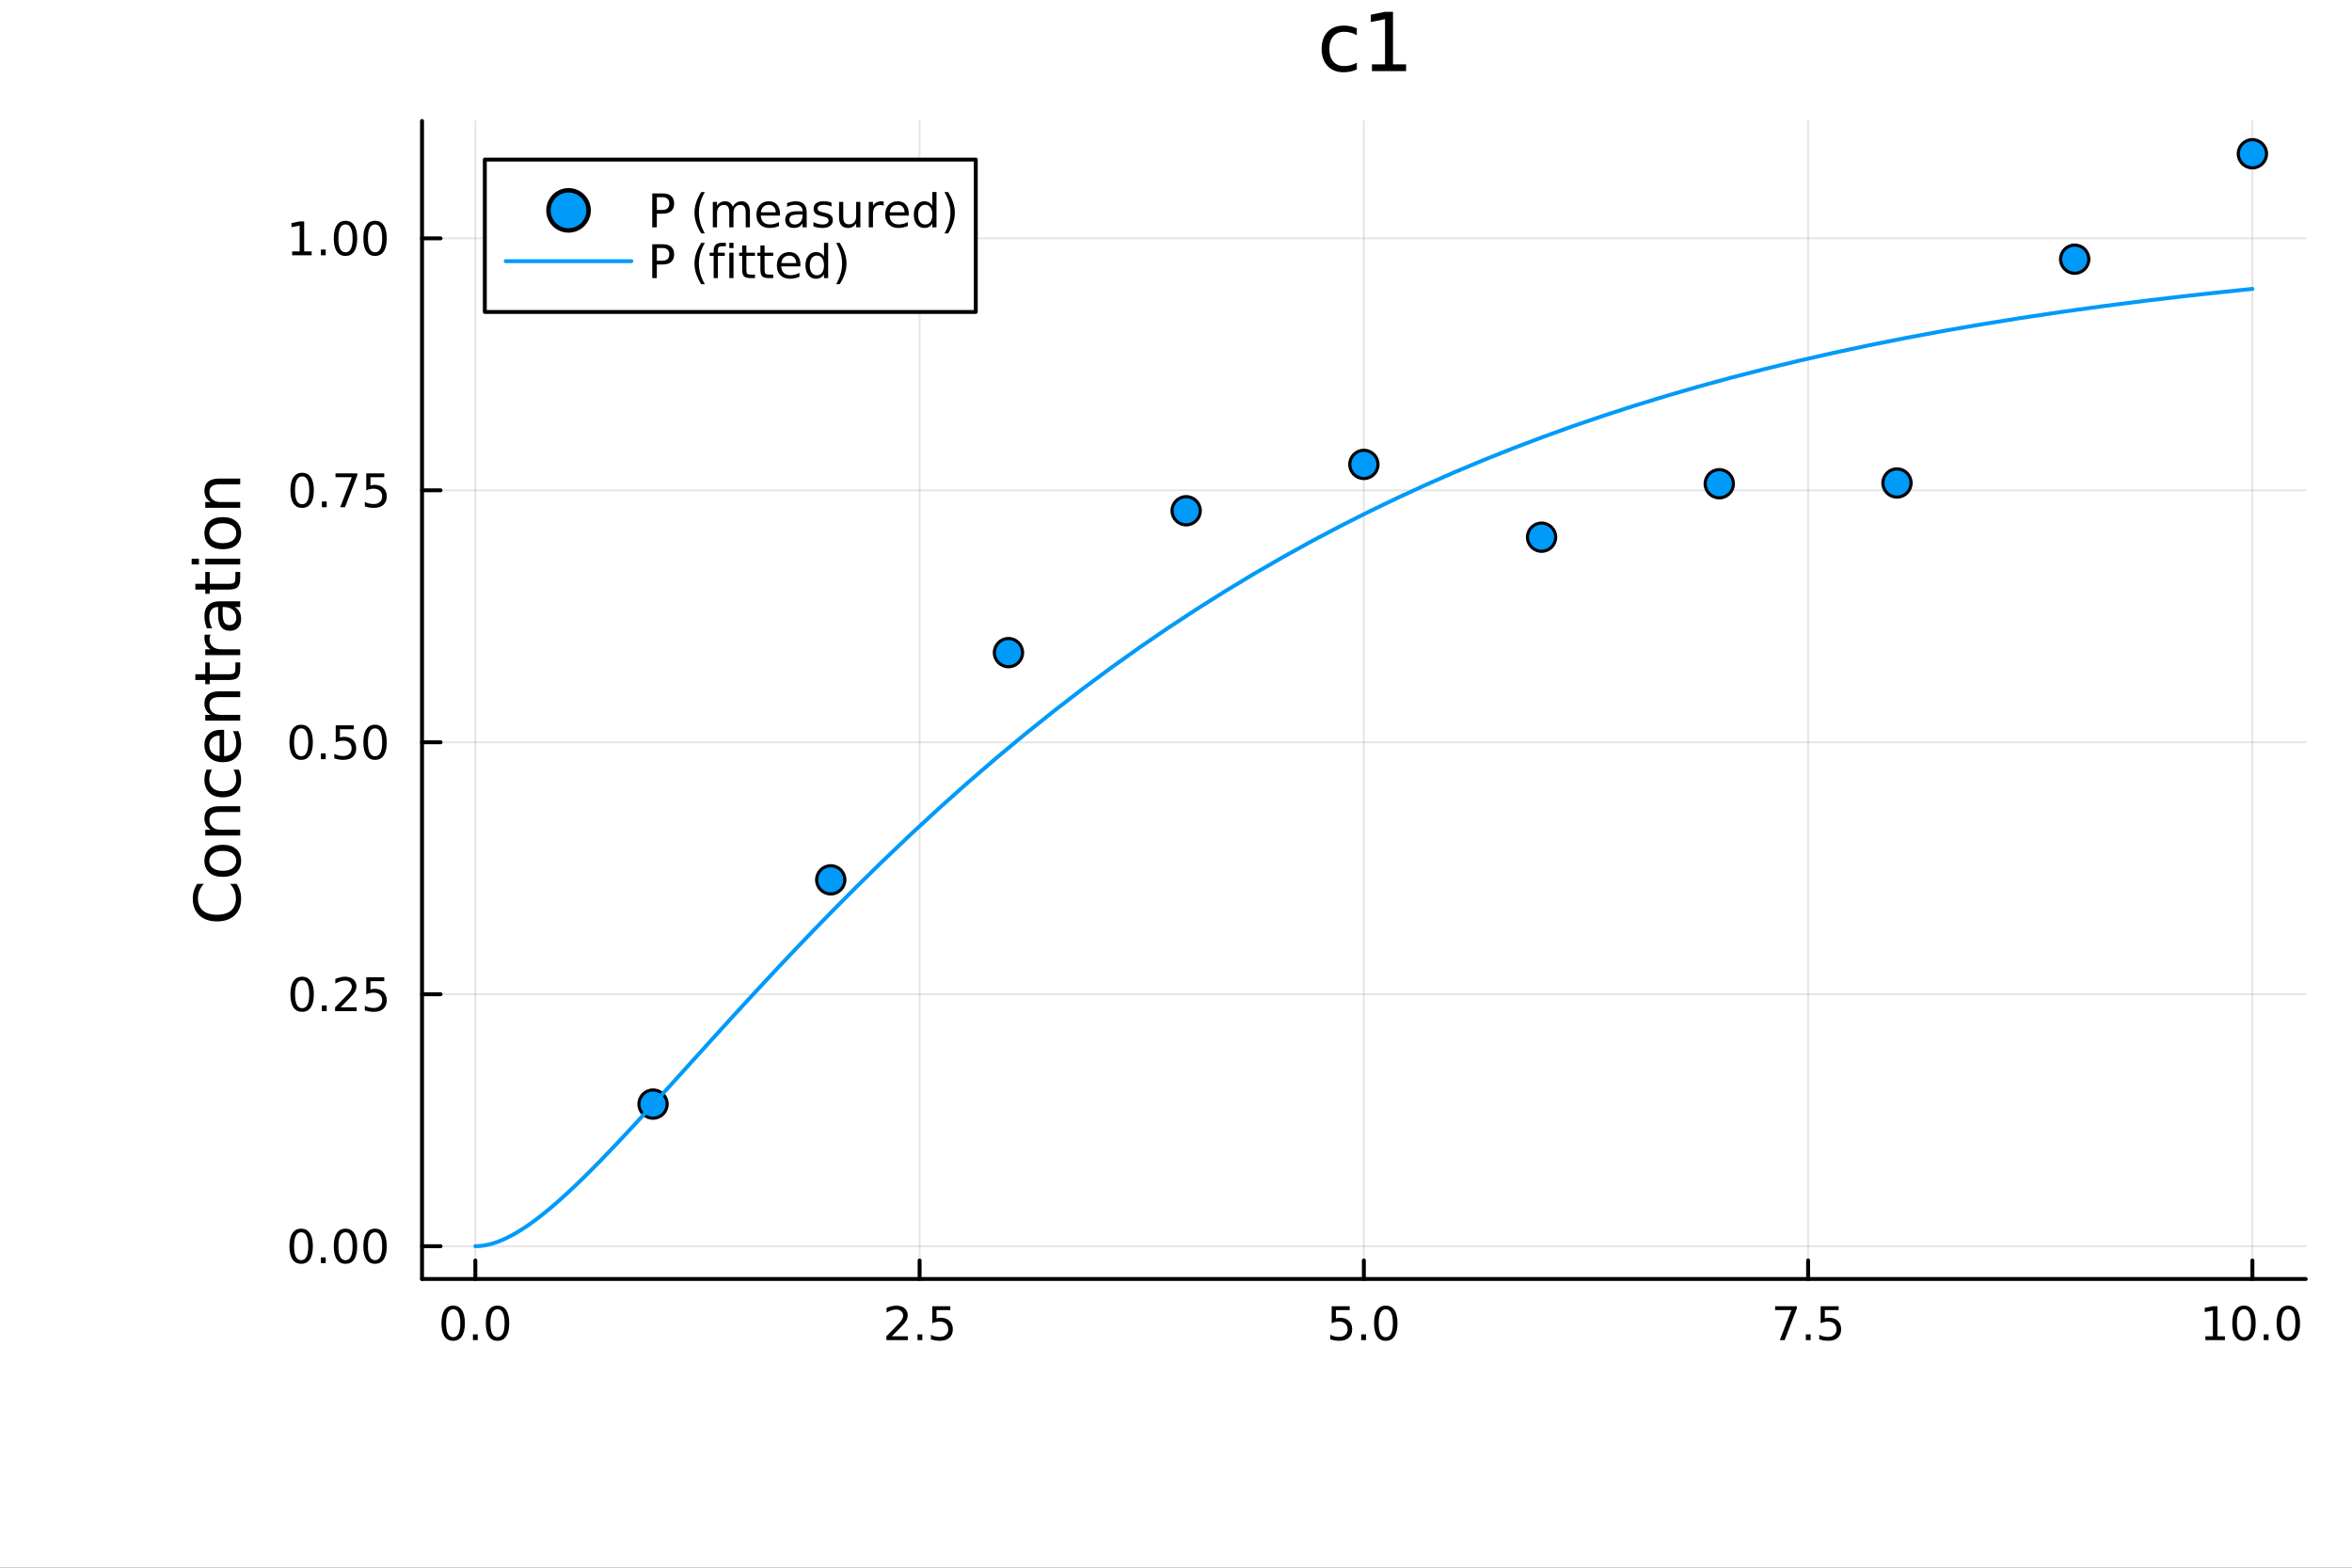 <?xml version="1.0" encoding="utf-8"?>
<svg xmlns="http://www.w3.org/2000/svg" xmlns:xlink="http://www.w3.org/1999/xlink" width="600" height="400" viewBox="0 0 2400 1600">
<rect x="0" y="0" width="2400" height="1600" fill="#333333" stroke="none"/>
<defs>
  <clipPath id="clip150">
    <rect x="0" y="0" width="2400" height="1600"/>
  </clipPath>
</defs>
<path clip-path="url(#clip150)" d="M0 1600 L2400 1600 L2400 0 L0 0  Z" fill="#ffffff" fill-rule="evenodd" fill-opacity="1"/>
<defs>
  <clipPath id="clip151">
    <rect x="480" y="0" width="1681" height="1600"/>
  </clipPath>
</defs>
<path clip-path="url(#clip150)" d="M430.644 1305.35 L2352.76 1305.35 L2352.76 123.472 L430.644 123.472  Z" fill="#ffffff" fill-rule="evenodd" fill-opacity="1"/>
<defs>
  <clipPath id="clip152">
    <rect x="430" y="123" width="1923" height="1183"/>
  </clipPath>
</defs>
<polyline clip-path="url(#clip152)" style="stroke:#000000; stroke-linecap:round; stroke-linejoin:round; stroke-width:2; stroke-opacity:0.1; fill:none" points="485.044,1305.35 485.044,123.472 "/>
<polyline clip-path="url(#clip152)" style="stroke:#000000; stroke-linecap:round; stroke-linejoin:round; stroke-width:2; stroke-opacity:0.1; fill:none" points="938.372,1305.35 938.372,123.472 "/>
<polyline clip-path="url(#clip152)" style="stroke:#000000; stroke-linecap:round; stroke-linejoin:round; stroke-width:2; stroke-opacity:0.1; fill:none" points="1391.7,1305.35 1391.7,123.472 "/>
<polyline clip-path="url(#clip152)" style="stroke:#000000; stroke-linecap:round; stroke-linejoin:round; stroke-width:2; stroke-opacity:0.1; fill:none" points="1845.03,1305.35 1845.03,123.472 "/>
<polyline clip-path="url(#clip152)" style="stroke:#000000; stroke-linecap:round; stroke-linejoin:round; stroke-width:2; stroke-opacity:0.1; fill:none" points="2298.36,1305.35 2298.36,123.472 "/>
<polyline clip-path="url(#clip150)" style="stroke:#000000; stroke-linecap:round; stroke-linejoin:round; stroke-width:4; stroke-opacity:1; fill:none" points="430.644,1305.35 2352.76,1305.35 "/>
<polyline clip-path="url(#clip150)" style="stroke:#000000; stroke-linecap:round; stroke-linejoin:round; stroke-width:4; stroke-opacity:1; fill:none" points="485.044,1305.35 485.044,1286.45 "/>
<polyline clip-path="url(#clip150)" style="stroke:#000000; stroke-linecap:round; stroke-linejoin:round; stroke-width:4; stroke-opacity:1; fill:none" points="938.372,1305.35 938.372,1286.45 "/>
<polyline clip-path="url(#clip150)" style="stroke:#000000; stroke-linecap:round; stroke-linejoin:round; stroke-width:4; stroke-opacity:1; fill:none" points="1391.7,1305.35 1391.7,1286.45 "/>
<polyline clip-path="url(#clip150)" style="stroke:#000000; stroke-linecap:round; stroke-linejoin:round; stroke-width:4; stroke-opacity:1; fill:none" points="1845.03,1305.35 1845.03,1286.45 "/>
<polyline clip-path="url(#clip150)" style="stroke:#000000; stroke-linecap:round; stroke-linejoin:round; stroke-width:4; stroke-opacity:1; fill:none" points="2298.36,1305.35 2298.36,1286.45 "/>
<path clip-path="url(#clip150)" d="M462.428 1336.26 Q458.817 1336.26 456.988 1339.83 Q455.183 1343.37 455.183 1350.5 Q455.183 1357.61 456.988 1361.17 Q458.817 1364.71 462.428 1364.71 Q466.062 1364.71 467.868 1361.17 Q469.697 1357.61 469.697 1350.5 Q469.697 1343.37 467.868 1339.83 Q466.062 1336.26 462.428 1336.26 M462.428 1332.56 Q468.238 1332.56 471.294 1337.17 Q474.373 1341.75 474.373 1350.5 Q474.373 1359.23 471.294 1363.83 Q468.238 1368.42 462.428 1368.42 Q456.618 1368.42 453.539 1363.83 Q450.484 1359.23 450.484 1350.5 Q450.484 1341.75 453.539 1337.17 Q456.618 1332.56 462.428 1332.56 Z" fill="#000000" fill-rule="nonzero" fill-opacity="1" /><path clip-path="url(#clip150)" d="M482.59 1361.87 L487.474 1361.87 L487.474 1367.75 L482.59 1367.75 L482.59 1361.87 Z" fill="#000000" fill-rule="nonzero" fill-opacity="1" /><path clip-path="url(#clip150)" d="M507.659 1336.26 Q504.048 1336.26 502.22 1339.83 Q500.414 1343.37 500.414 1350.5 Q500.414 1357.61 502.22 1361.17 Q504.048 1364.71 507.659 1364.71 Q511.294 1364.71 513.099 1361.17 Q514.928 1357.61 514.928 1350.5 Q514.928 1343.37 513.099 1339.83 Q511.294 1336.26 507.659 1336.26 M507.659 1332.56 Q513.47 1332.56 516.525 1337.17 Q519.604 1341.75 519.604 1350.5 Q519.604 1359.23 516.525 1363.83 Q513.47 1368.42 507.659 1368.42 Q501.849 1368.42 498.771 1363.83 Q495.715 1359.23 495.715 1350.5 Q495.715 1341.75 498.771 1337.17 Q501.849 1332.56 507.659 1332.56 Z" fill="#000000" fill-rule="nonzero" fill-opacity="1" /><path clip-path="url(#clip150)" d="M910.108 1363.81 L926.428 1363.81 L926.428 1367.75 L904.483 1367.75 L904.483 1363.81 Q907.145 1361.06 911.729 1356.43 Q916.335 1351.77 917.516 1350.43 Q919.761 1347.91 920.641 1346.17 Q921.543 1344.41 921.543 1342.72 Q921.543 1339.97 919.599 1338.23 Q917.678 1336.5 914.576 1336.5 Q912.377 1336.5 909.923 1337.26 Q907.492 1338.02 904.715 1339.57 L904.715 1334.85 Q907.539 1333.72 909.992 1333.14 Q912.446 1332.56 914.483 1332.56 Q919.854 1332.56 923.048 1335.25 Q926.242 1337.93 926.242 1342.42 Q926.242 1344.55 925.432 1346.47 Q924.645 1348.37 922.539 1350.96 Q921.96 1351.63 918.858 1354.85 Q915.756 1358.05 910.108 1363.81 Z" fill="#000000" fill-rule="nonzero" fill-opacity="1" /><path clip-path="url(#clip150)" d="M936.242 1361.87 L941.127 1361.87 L941.127 1367.75 L936.242 1367.75 L936.242 1361.87 Z" fill="#000000" fill-rule="nonzero" fill-opacity="1" /><path clip-path="url(#clip150)" d="M951.358 1333.19 L969.714 1333.19 L969.714 1337.12 L955.64 1337.12 L955.64 1345.59 Q956.659 1345.25 957.677 1345.08 Q958.696 1344.9 959.714 1344.9 Q965.501 1344.9 968.881 1348.07 Q972.261 1351.24 972.261 1356.66 Q972.261 1362.24 968.788 1365.34 Q965.316 1368.42 958.997 1368.42 Q956.821 1368.42 954.552 1368.05 Q952.307 1367.68 949.9 1366.94 L949.9 1362.24 Q951.983 1363.37 954.205 1363.93 Q956.427 1364.48 958.904 1364.48 Q962.909 1364.48 965.247 1362.38 Q967.585 1360.27 967.585 1356.66 Q967.585 1353.05 965.247 1350.94 Q962.909 1348.83 958.904 1348.83 Q957.029 1348.83 955.154 1349.25 Q953.302 1349.67 951.358 1350.55 L951.358 1333.19 Z" fill="#000000" fill-rule="nonzero" fill-opacity="1" /><path clip-path="url(#clip150)" d="M1358.86 1333.19 L1377.22 1333.19 L1377.22 1337.12 L1363.15 1337.12 L1363.15 1345.59 Q1364.17 1345.25 1365.18 1345.08 Q1366.2 1344.9 1367.22 1344.9 Q1373.01 1344.9 1376.39 1348.07 Q1379.77 1351.24 1379.77 1356.66 Q1379.77 1362.24 1376.3 1365.34 Q1372.82 1368.42 1366.5 1368.42 Q1364.33 1368.42 1362.06 1368.05 Q1359.81 1367.68 1357.41 1366.94 L1357.41 1362.24 Q1359.49 1363.37 1361.71 1363.93 Q1363.93 1364.48 1366.41 1364.48 Q1370.42 1364.48 1372.75 1362.38 Q1375.09 1360.27 1375.09 1356.66 Q1375.09 1353.05 1372.75 1350.94 Q1370.42 1348.83 1366.41 1348.83 Q1364.54 1348.83 1362.66 1349.25 Q1360.81 1349.67 1358.86 1350.55 L1358.86 1333.19 Z" fill="#000000" fill-rule="nonzero" fill-opacity="1" /><path clip-path="url(#clip150)" d="M1388.98 1361.87 L1393.86 1361.87 L1393.86 1367.75 L1388.98 1367.75 L1388.98 1361.87 Z" fill="#000000" fill-rule="nonzero" fill-opacity="1" /><path clip-path="url(#clip150)" d="M1414.05 1336.26 Q1410.44 1336.26 1408.61 1339.83 Q1406.8 1343.37 1406.8 1350.5 Q1406.8 1357.61 1408.61 1361.17 Q1410.44 1364.71 1414.05 1364.71 Q1417.68 1364.71 1419.49 1361.17 Q1421.32 1357.61 1421.32 1350.5 Q1421.32 1343.37 1419.49 1339.83 Q1417.68 1336.26 1414.05 1336.26 M1414.05 1332.56 Q1419.86 1332.56 1422.92 1337.17 Q1425.99 1341.75 1425.99 1350.5 Q1425.99 1359.23 1422.92 1363.83 Q1419.86 1368.42 1414.05 1368.42 Q1408.24 1368.42 1405.16 1363.83 Q1402.11 1359.23 1402.11 1350.5 Q1402.11 1341.75 1405.16 1337.17 Q1408.24 1332.56 1414.05 1332.56 Z" fill="#000000" fill-rule="nonzero" fill-opacity="1" /><path clip-path="url(#clip150)" d="M1811.35 1333.19 L1833.57 1333.19 L1833.57 1335.18 L1821.02 1367.75 L1816.14 1367.75 L1827.95 1337.12 L1811.35 1337.12 L1811.35 1333.19 Z" fill="#000000" fill-rule="nonzero" fill-opacity="1" /><path clip-path="url(#clip150)" d="M1842.69 1361.87 L1847.57 1361.87 L1847.57 1367.75 L1842.69 1367.75 L1842.69 1361.87 Z" fill="#000000" fill-rule="nonzero" fill-opacity="1" /><path clip-path="url(#clip150)" d="M1857.81 1333.19 L1876.16 1333.19 L1876.16 1337.12 L1862.09 1337.12 L1862.09 1345.59 Q1863.11 1345.25 1864.13 1345.08 Q1865.14 1344.9 1866.16 1344.9 Q1871.95 1344.9 1875.33 1348.07 Q1878.71 1351.24 1878.71 1356.66 Q1878.71 1362.24 1875.24 1365.34 Q1871.76 1368.42 1865.44 1368.42 Q1863.27 1368.42 1861 1368.05 Q1858.76 1367.68 1856.35 1366.94 L1856.35 1362.24 Q1858.43 1363.37 1860.65 1363.93 Q1862.88 1364.48 1865.35 1364.48 Q1869.36 1364.48 1871.69 1362.38 Q1874.03 1360.27 1874.03 1356.66 Q1874.03 1353.05 1871.69 1350.94 Q1869.36 1348.83 1865.35 1348.83 Q1863.48 1348.83 1861.6 1349.25 Q1859.75 1349.67 1857.81 1350.55 L1857.81 1333.19 Z" fill="#000000" fill-rule="nonzero" fill-opacity="1" /><path clip-path="url(#clip150)" d="M2250.43 1363.81 L2258.07 1363.81 L2258.07 1337.44 L2249.76 1339.11 L2249.76 1334.85 L2258.02 1333.19 L2262.7 1333.19 L2262.7 1363.81 L2270.34 1363.81 L2270.34 1367.75 L2250.43 1367.75 L2250.43 1363.81 Z" fill="#000000" fill-rule="nonzero" fill-opacity="1" /><path clip-path="url(#clip150)" d="M2289.78 1336.26 Q2286.17 1336.26 2284.34 1339.83 Q2282.53 1343.37 2282.53 1350.5 Q2282.53 1357.61 2284.34 1361.17 Q2286.17 1364.71 2289.78 1364.71 Q2293.41 1364.71 2295.22 1361.17 Q2297.05 1357.61 2297.05 1350.5 Q2297.05 1343.37 2295.22 1339.83 Q2293.41 1336.26 2289.78 1336.26 M2289.78 1332.56 Q2295.59 1332.56 2298.65 1337.17 Q2301.72 1341.75 2301.72 1350.5 Q2301.72 1359.23 2298.65 1363.83 Q2295.59 1368.42 2289.78 1368.42 Q2283.97 1368.42 2280.89 1363.83 Q2277.84 1359.23 2277.84 1350.5 Q2277.84 1341.75 2280.89 1337.17 Q2283.97 1332.56 2289.78 1332.56 Z" fill="#000000" fill-rule="nonzero" fill-opacity="1" /><path clip-path="url(#clip150)" d="M2309.94 1361.87 L2314.83 1361.87 L2314.83 1367.75 L2309.94 1367.75 L2309.94 1361.87 Z" fill="#000000" fill-rule="nonzero" fill-opacity="1" /><path clip-path="url(#clip150)" d="M2335.01 1336.26 Q2331.4 1336.26 2329.57 1339.83 Q2327.77 1343.37 2327.77 1350.5 Q2327.77 1357.61 2329.57 1361.17 Q2331.4 1364.71 2335.01 1364.71 Q2338.65 1364.71 2340.45 1361.17 Q2342.28 1357.61 2342.28 1350.5 Q2342.28 1343.37 2340.45 1339.83 Q2338.65 1336.26 2335.01 1336.26 M2335.01 1332.56 Q2340.82 1332.56 2343.88 1337.17 Q2346.96 1341.75 2346.96 1350.5 Q2346.96 1359.23 2343.88 1363.83 Q2340.82 1368.42 2335.01 1368.42 Q2329.2 1368.42 2326.12 1363.83 Q2323.07 1359.23 2323.07 1350.5 Q2323.07 1341.75 2326.12 1337.17 Q2329.2 1332.56 2335.01 1332.56 Z" fill="#000000" fill-rule="nonzero" fill-opacity="1" /><polyline clip-path="url(#clip152)" style="stroke:#000000; stroke-linecap:round; stroke-linejoin:round; stroke-width:2; stroke-opacity:0.1; fill:none" points="430.644,1271.9 2352.76,1271.9 "/>
<polyline clip-path="url(#clip152)" style="stroke:#000000; stroke-linecap:round; stroke-linejoin:round; stroke-width:2; stroke-opacity:0.1; fill:none" points="430.644,1014.74 2352.76,1014.74 "/>
<polyline clip-path="url(#clip152)" style="stroke:#000000; stroke-linecap:round; stroke-linejoin:round; stroke-width:2; stroke-opacity:0.1; fill:none" points="430.644,757.575 2352.76,757.575 "/>
<polyline clip-path="url(#clip152)" style="stroke:#000000; stroke-linecap:round; stroke-linejoin:round; stroke-width:2; stroke-opacity:0.1; fill:none" points="430.644,500.414 2352.76,500.414 "/>
<polyline clip-path="url(#clip152)" style="stroke:#000000; stroke-linecap:round; stroke-linejoin:round; stroke-width:2; stroke-opacity:0.1; fill:none" points="430.644,243.254 2352.76,243.254 "/>
<polyline clip-path="url(#clip150)" style="stroke:#000000; stroke-linecap:round; stroke-linejoin:round; stroke-width:4; stroke-opacity:1; fill:none" points="430.644,1305.35 430.644,123.472 "/>
<polyline clip-path="url(#clip150)" style="stroke:#000000; stroke-linecap:round; stroke-linejoin:round; stroke-width:4; stroke-opacity:1; fill:none" points="430.644,1271.9 449.542,1271.9 "/>
<polyline clip-path="url(#clip150)" style="stroke:#000000; stroke-linecap:round; stroke-linejoin:round; stroke-width:4; stroke-opacity:1; fill:none" points="430.644,1014.74 449.542,1014.74 "/>
<polyline clip-path="url(#clip150)" style="stroke:#000000; stroke-linecap:round; stroke-linejoin:round; stroke-width:4; stroke-opacity:1; fill:none" points="430.644,757.575 449.542,757.575 "/>
<polyline clip-path="url(#clip150)" style="stroke:#000000; stroke-linecap:round; stroke-linejoin:round; stroke-width:4; stroke-opacity:1; fill:none" points="430.644,500.414 449.542,500.414 "/>
<polyline clip-path="url(#clip150)" style="stroke:#000000; stroke-linecap:round; stroke-linejoin:round; stroke-width:4; stroke-opacity:1; fill:none" points="430.644,243.254 449.542,243.254 "/>
<path clip-path="url(#clip150)" d="M307.307 1257.69 Q303.696 1257.69 301.867 1261.26 Q300.062 1264.8 300.062 1271.93 Q300.062 1279.04 301.867 1282.6 Q303.696 1286.14 307.307 1286.14 Q310.941 1286.14 312.747 1282.6 Q314.575 1279.04 314.575 1271.93 Q314.575 1264.8 312.747 1261.26 Q310.941 1257.69 307.307 1257.69 M307.307 1253.99 Q313.117 1253.99 316.173 1258.6 Q319.251 1263.18 319.251 1271.93 Q319.251 1280.66 316.173 1285.26 Q313.117 1289.85 307.307 1289.85 Q301.497 1289.85 298.418 1285.26 Q295.363 1280.66 295.363 1271.93 Q295.363 1263.18 298.418 1258.6 Q301.497 1253.99 307.307 1253.99 Z" fill="#000000" fill-rule="nonzero" fill-opacity="1" /><path clip-path="url(#clip150)" d="M327.469 1283.3 L332.353 1283.3 L332.353 1289.18 L327.469 1289.18 L327.469 1283.3 Z" fill="#000000" fill-rule="nonzero" fill-opacity="1" /><path clip-path="url(#clip150)" d="M352.538 1257.69 Q348.927 1257.69 347.098 1261.26 Q345.293 1264.8 345.293 1271.93 Q345.293 1279.04 347.098 1282.6 Q348.927 1286.14 352.538 1286.14 Q356.172 1286.14 357.978 1282.6 Q359.807 1279.04 359.807 1271.93 Q359.807 1264.8 357.978 1261.26 Q356.172 1257.69 352.538 1257.69 M352.538 1253.99 Q358.348 1253.99 361.404 1258.6 Q364.483 1263.18 364.483 1271.93 Q364.483 1280.66 361.404 1285.26 Q358.348 1289.85 352.538 1289.85 Q346.728 1289.85 343.649 1285.26 Q340.594 1280.66 340.594 1271.93 Q340.594 1263.18 343.649 1258.6 Q346.728 1253.99 352.538 1253.99 Z" fill="#000000" fill-rule="nonzero" fill-opacity="1" /><path clip-path="url(#clip150)" d="M382.7 1257.69 Q379.089 1257.69 377.26 1261.26 Q375.455 1264.8 375.455 1271.93 Q375.455 1279.04 377.26 1282.6 Q379.089 1286.14 382.7 1286.14 Q386.334 1286.14 388.14 1282.6 Q389.968 1279.04 389.968 1271.93 Q389.968 1264.8 388.14 1261.26 Q386.334 1257.69 382.7 1257.69 M382.7 1253.99 Q388.51 1253.99 391.566 1258.6 Q394.644 1263.18 394.644 1271.93 Q394.644 1280.66 391.566 1285.26 Q388.51 1289.85 382.7 1289.85 Q376.89 1289.85 373.811 1285.26 Q370.756 1280.66 370.756 1271.93 Q370.756 1263.18 373.811 1258.6 Q376.89 1253.99 382.7 1253.99 Z" fill="#000000" fill-rule="nonzero" fill-opacity="1" /><path clip-path="url(#clip150)" d="M308.302 1000.53 Q304.691 1000.53 302.862 1004.1 Q301.057 1007.64 301.057 1014.77 Q301.057 1021.88 302.862 1025.44 Q304.691 1028.98 308.302 1028.98 Q311.937 1028.98 313.742 1025.44 Q315.571 1021.88 315.571 1014.77 Q315.571 1007.64 313.742 1004.1 Q311.937 1000.53 308.302 1000.53 M308.302 996.831 Q314.112 996.831 317.168 1001.44 Q320.247 1006.02 320.247 1014.77 Q320.247 1023.5 317.168 1028.1 Q314.112 1032.69 308.302 1032.69 Q302.492 1032.69 299.413 1028.1 Q296.358 1023.5 296.358 1014.77 Q296.358 1006.02 299.413 1001.44 Q302.492 996.831 308.302 996.831 Z" fill="#000000" fill-rule="nonzero" fill-opacity="1" /><path clip-path="url(#clip150)" d="M328.464 1026.14 L333.348 1026.14 L333.348 1032.02 L328.464 1032.02 L328.464 1026.14 Z" fill="#000000" fill-rule="nonzero" fill-opacity="1" /><path clip-path="url(#clip150)" d="M347.561 1028.08 L363.881 1028.08 L363.881 1032.02 L341.936 1032.02 L341.936 1028.08 Q344.598 1025.33 349.182 1020.7 Q353.788 1016.04 354.969 1014.7 Q357.214 1012.18 358.094 1010.44 Q358.996 1008.68 358.996 1006.99 Q358.996 1004.24 357.052 1002.5 Q355.131 1000.77 352.029 1000.77 Q349.83 1000.77 347.376 1001.53 Q344.946 1002.29 342.168 1003.84 L342.168 999.122 Q344.992 997.988 347.446 997.409 Q349.899 996.831 351.936 996.831 Q357.307 996.831 360.501 999.516 Q363.695 1002.2 363.695 1006.69 Q363.695 1008.82 362.885 1010.74 Q362.098 1012.64 359.992 1015.23 Q359.413 1015.9 356.311 1019.12 Q353.209 1022.32 347.561 1028.08 Z" fill="#000000" fill-rule="nonzero" fill-opacity="1" /><path clip-path="url(#clip150)" d="M373.742 997.456 L392.098 997.456 L392.098 1001.39 L378.024 1001.39 L378.024 1009.86 Q379.043 1009.52 380.061 1009.35 Q381.08 1009.17 382.098 1009.17 Q387.885 1009.17 391.265 1012.34 Q394.644 1015.51 394.644 1020.93 Q394.644 1026.51 391.172 1029.61 Q387.7 1032.69 381.381 1032.69 Q379.205 1032.69 376.936 1032.32 Q374.691 1031.95 372.283 1031.21 L372.283 1026.51 Q374.367 1027.64 376.589 1028.2 Q378.811 1028.75 381.288 1028.75 Q385.293 1028.75 387.631 1026.65 Q389.968 1024.54 389.968 1020.93 Q389.968 1017.32 387.631 1015.21 Q385.293 1013.1 381.288 1013.1 Q379.413 1013.1 377.538 1013.52 Q375.686 1013.94 373.742 1014.82 L373.742 997.456 Z" fill="#000000" fill-rule="nonzero" fill-opacity="1" /><path clip-path="url(#clip150)" d="M307.307 743.374 Q303.696 743.374 301.867 746.938 Q300.062 750.48 300.062 757.61 Q300.062 764.716 301.867 768.281 Q303.696 771.823 307.307 771.823 Q310.941 771.823 312.747 768.281 Q314.575 764.716 314.575 757.61 Q314.575 750.48 312.747 746.938 Q310.941 743.374 307.307 743.374 M307.307 739.67 Q313.117 739.67 316.173 744.276 Q319.251 748.86 319.251 757.61 Q319.251 766.337 316.173 770.943 Q313.117 775.526 307.307 775.526 Q301.497 775.526 298.418 770.943 Q295.363 766.337 295.363 757.61 Q295.363 748.86 298.418 744.276 Q301.497 739.67 307.307 739.67 Z" fill="#000000" fill-rule="nonzero" fill-opacity="1" /><path clip-path="url(#clip150)" d="M327.469 768.975 L332.353 768.975 L332.353 774.855 L327.469 774.855 L327.469 768.975 Z" fill="#000000" fill-rule="nonzero" fill-opacity="1" /><path clip-path="url(#clip150)" d="M342.584 740.295 L360.941 740.295 L360.941 744.23 L346.867 744.23 L346.867 752.702 Q347.885 752.355 348.904 752.193 Q349.922 752.008 350.941 752.008 Q356.728 752.008 360.108 755.179 Q363.487 758.35 363.487 763.767 Q363.487 769.346 360.015 772.448 Q356.543 775.526 350.223 775.526 Q348.047 775.526 345.779 775.156 Q343.534 774.786 341.126 774.045 L341.126 769.346 Q343.209 770.48 345.432 771.036 Q347.654 771.591 350.131 771.591 Q354.135 771.591 356.473 769.485 Q358.811 767.378 358.811 763.767 Q358.811 760.156 356.473 758.05 Q354.135 755.943 350.131 755.943 Q348.256 755.943 346.381 756.36 Q344.529 756.776 342.584 757.656 L342.584 740.295 Z" fill="#000000" fill-rule="nonzero" fill-opacity="1" /><path clip-path="url(#clip150)" d="M382.7 743.374 Q379.089 743.374 377.26 746.938 Q375.455 750.48 375.455 757.61 Q375.455 764.716 377.26 768.281 Q379.089 771.823 382.7 771.823 Q386.334 771.823 388.14 768.281 Q389.968 764.716 389.968 757.61 Q389.968 750.48 388.14 746.938 Q386.334 743.374 382.7 743.374 M382.7 739.67 Q388.51 739.67 391.566 744.276 Q394.644 748.86 394.644 757.61 Q394.644 766.337 391.566 770.943 Q388.51 775.526 382.7 775.526 Q376.89 775.526 373.811 770.943 Q370.756 766.337 370.756 757.61 Q370.756 748.86 373.811 744.276 Q376.89 739.67 382.7 739.67 Z" fill="#000000" fill-rule="nonzero" fill-opacity="1" /><path clip-path="url(#clip150)" d="M308.302 486.213 Q304.691 486.213 302.862 489.778 Q301.057 493.32 301.057 500.449 Q301.057 507.556 302.862 511.12 Q304.691 514.662 308.302 514.662 Q311.937 514.662 313.742 511.12 Q315.571 507.556 315.571 500.449 Q315.571 493.32 313.742 489.778 Q311.937 486.213 308.302 486.213 M308.302 482.509 Q314.112 482.509 317.168 487.116 Q320.247 491.699 320.247 500.449 Q320.247 509.176 317.168 513.782 Q314.112 518.366 308.302 518.366 Q302.492 518.366 299.413 513.782 Q296.358 509.176 296.358 500.449 Q296.358 491.699 299.413 487.116 Q302.492 482.509 308.302 482.509 Z" fill="#000000" fill-rule="nonzero" fill-opacity="1" /><path clip-path="url(#clip150)" d="M328.464 511.815 L333.348 511.815 L333.348 517.694 L328.464 517.694 L328.464 511.815 Z" fill="#000000" fill-rule="nonzero" fill-opacity="1" /><path clip-path="url(#clip150)" d="M342.353 483.134 L364.575 483.134 L364.575 485.125 L352.029 517.694 L347.145 517.694 L358.95 487.07 L342.353 487.07 L342.353 483.134 Z" fill="#000000" fill-rule="nonzero" fill-opacity="1" /><path clip-path="url(#clip150)" d="M373.742 483.134 L392.098 483.134 L392.098 487.07 L378.024 487.07 L378.024 495.542 Q379.043 495.194 380.061 495.032 Q381.08 494.847 382.098 494.847 Q387.885 494.847 391.265 498.019 Q394.644 501.19 394.644 506.606 Q394.644 512.185 391.172 515.287 Q387.7 518.366 381.381 518.366 Q379.205 518.366 376.936 517.995 Q374.691 517.625 372.283 516.884 L372.283 512.185 Q374.367 513.319 376.589 513.875 Q378.811 514.431 381.288 514.431 Q385.293 514.431 387.631 512.324 Q389.968 510.218 389.968 506.606 Q389.968 502.995 387.631 500.889 Q385.293 498.782 381.288 498.782 Q379.413 498.782 377.538 499.199 Q375.686 499.616 373.742 500.495 L373.742 483.134 Z" fill="#000000" fill-rule="nonzero" fill-opacity="1" /><path clip-path="url(#clip150)" d="M298.117 256.599 L305.756 256.599 L305.756 230.233 L297.446 231.9 L297.446 227.64 L305.71 225.974 L310.386 225.974 L310.386 256.599 L318.024 256.599 L318.024 260.534 L298.117 260.534 L298.117 256.599 Z" fill="#000000" fill-rule="nonzero" fill-opacity="1" /><path clip-path="url(#clip150)" d="M327.469 254.654 L332.353 254.654 L332.353 260.534 L327.469 260.534 L327.469 254.654 Z" fill="#000000" fill-rule="nonzero" fill-opacity="1" /><path clip-path="url(#clip150)" d="M352.538 229.052 Q348.927 229.052 347.098 232.617 Q345.293 236.159 345.293 243.288 Q345.293 250.395 347.098 253.96 Q348.927 257.501 352.538 257.501 Q356.172 257.501 357.978 253.96 Q359.807 250.395 359.807 243.288 Q359.807 236.159 357.978 232.617 Q356.172 229.052 352.538 229.052 M352.538 225.349 Q358.348 225.349 361.404 229.955 Q364.483 234.539 364.483 243.288 Q364.483 252.015 361.404 256.622 Q358.348 261.205 352.538 261.205 Q346.728 261.205 343.649 256.622 Q340.594 252.015 340.594 243.288 Q340.594 234.539 343.649 229.955 Q346.728 225.349 352.538 225.349 Z" fill="#000000" fill-rule="nonzero" fill-opacity="1" /><path clip-path="url(#clip150)" d="M382.7 229.052 Q379.089 229.052 377.26 232.617 Q375.455 236.159 375.455 243.288 Q375.455 250.395 377.26 253.96 Q379.089 257.501 382.7 257.501 Q386.334 257.501 388.14 253.96 Q389.968 250.395 389.968 243.288 Q389.968 236.159 388.14 232.617 Q386.334 229.052 382.7 229.052 M382.7 225.349 Q388.51 225.349 391.566 229.955 Q394.644 234.539 394.644 243.288 Q394.644 252.015 391.566 256.622 Q388.51 261.205 382.7 261.205 Q376.89 261.205 373.811 256.622 Q370.756 252.015 370.756 243.288 Q370.756 234.539 373.811 229.955 Q376.89 225.349 382.7 225.349 Z" fill="#000000" fill-rule="nonzero" fill-opacity="1" /><path clip-path="url(#clip150)" d="M201.247 902.054 L208.026 902.054 Q205.003 905.3 203.507 908.993 Q202.011 912.653 202.011 916.791 Q202.011 924.939 207.008 929.267 Q211.973 933.596 221.394 933.596 Q230.784 933.596 235.781 929.267 Q240.746 924.939 240.746 916.791 Q240.746 912.653 239.25 908.993 Q237.754 905.3 234.73 902.054 L241.446 902.054 Q243.738 905.428 244.884 909.215 Q246.03 912.971 246.03 917.172 Q246.03 927.962 239.441 934.169 Q232.821 940.375 221.394 940.375 Q209.936 940.375 203.347 934.169 Q196.727 927.962 196.727 917.172 Q196.727 912.907 197.873 909.152 Q198.987 905.364 201.247 902.054 Z" fill="#000000" fill-rule="nonzero" fill-opacity="1" /><path clip-path="url(#clip150)" d="M213.564 878.564 Q213.564 883.275 217.257 886.012 Q220.917 888.75 227.314 888.75 Q233.712 888.75 237.404 886.044 Q241.064 883.307 241.064 878.564 Q241.064 873.886 237.372 871.148 Q233.68 868.411 227.314 868.411 Q220.98 868.411 217.288 871.148 Q213.564 873.886 213.564 878.564 M208.599 878.564 Q208.599 870.926 213.564 866.565 Q218.53 862.205 227.314 862.205 Q236.067 862.205 241.064 866.565 Q246.03 870.926 246.03 878.564 Q246.03 886.235 241.064 890.596 Q236.067 894.924 227.314 894.924 Q218.53 894.924 213.564 890.596 Q208.599 886.235 208.599 878.564 Z" fill="#000000" fill-rule="nonzero" fill-opacity="1" /><path clip-path="url(#clip150)" d="M223.59 822.865 L245.107 822.865 L245.107 828.721 L223.781 828.721 Q218.721 828.721 216.206 830.694 Q213.692 832.668 213.692 836.614 Q213.692 841.357 216.715 844.094 Q219.739 846.831 224.959 846.831 L245.107 846.831 L245.107 852.72 L209.459 852.72 L209.459 846.831 L214.997 846.831 Q211.782 844.731 210.191 841.898 Q208.599 839.033 208.599 835.31 Q208.599 829.167 212.419 826.016 Q216.206 822.865 223.59 822.865 Z" fill="#000000" fill-rule="nonzero" fill-opacity="1" /><path clip-path="url(#clip150)" d="M210.827 785.53 L216.302 785.53 Q214.933 788.012 214.265 790.527 Q213.564 793.009 213.564 795.556 Q213.564 801.253 217.193 804.404 Q220.79 807.555 227.314 807.555 Q233.839 807.555 237.468 804.404 Q241.064 801.253 241.064 795.556 Q241.064 793.009 240.396 790.527 Q239.696 788.012 238.327 785.53 L243.738 785.53 Q244.884 787.98 245.457 790.622 Q246.03 793.232 246.03 796.192 Q246.03 804.245 240.969 808.987 Q235.908 813.73 227.314 813.73 Q218.593 813.73 213.596 808.955 Q208.599 804.149 208.599 795.81 Q208.599 793.105 209.172 790.527 Q209.713 787.949 210.827 785.53 Z" fill="#000000" fill-rule="nonzero" fill-opacity="1" /><path clip-path="url(#clip150)" d="M225.818 744.853 L228.683 744.853 L228.683 771.78 Q234.73 771.398 237.913 768.151 Q241.064 764.873 241.064 759.048 Q241.064 755.675 240.237 752.523 Q239.409 749.341 237.754 746.221 L243.292 746.221 Q244.629 749.372 245.329 752.683 Q246.03 755.993 246.03 759.398 Q246.03 767.928 241.064 772.926 Q236.099 777.891 227.633 777.891 Q218.88 777.891 213.755 773.18 Q208.599 768.438 208.599 760.417 Q208.599 753.224 213.246 749.054 Q217.861 744.853 225.818 744.853 M224.1 750.709 Q219.294 750.773 216.429 753.415 Q213.564 756.025 213.564 760.353 Q213.564 765.255 216.334 768.215 Q219.103 771.143 224.132 771.589 L224.1 750.709 Z" fill="#000000" fill-rule="nonzero" fill-opacity="1" /><path clip-path="url(#clip150)" d="M223.59 705.608 L245.107 705.608 L245.107 711.465 L223.781 711.465 Q218.721 711.465 216.206 713.438 Q213.692 715.411 213.692 719.358 Q213.692 724.101 216.715 726.838 Q219.739 729.575 224.959 729.575 L245.107 729.575 L245.107 735.463 L209.459 735.463 L209.459 729.575 L214.997 729.575 Q211.782 727.474 210.191 724.642 Q208.599 721.777 208.599 718.053 Q208.599 711.91 212.419 708.759 Q216.206 705.608 223.59 705.608 Z" fill="#000000" fill-rule="nonzero" fill-opacity="1" /><path clip-path="url(#clip150)" d="M199.337 688.134 L209.459 688.134 L209.459 676.071 L214.01 676.071 L214.01 688.134 L233.362 688.134 Q237.722 688.134 238.964 686.957 Q240.205 685.747 240.205 682.087 L240.205 676.071 L245.107 676.071 L245.107 682.087 Q245.107 688.866 242.592 691.445 Q240.046 694.023 233.362 694.023 L214.01 694.023 L214.01 698.319 L209.459 698.319 L209.459 694.023 L199.337 694.023 L199.337 688.134 Z" fill="#000000" fill-rule="nonzero" fill-opacity="1" /><path clip-path="url(#clip150)" d="M214.933 647.712 Q214.36 648.699 214.106 649.876 Q213.819 651.022 213.819 652.423 Q213.819 657.388 217.066 660.062 Q220.28 662.703 226.328 662.703 L245.107 662.703 L245.107 668.592 L209.459 668.592 L209.459 662.703 L214.997 662.703 Q211.75 660.857 210.191 657.897 Q208.599 654.937 208.599 650.704 Q208.599 650.099 208.695 649.367 Q208.758 648.635 208.917 647.744 L214.933 647.712 Z" fill="#000000" fill-rule="nonzero" fill-opacity="1" /><path clip-path="url(#clip150)" d="M227.187 625.368 Q227.187 632.466 228.81 635.204 Q230.434 637.941 234.348 637.941 Q237.468 637.941 239.314 635.904 Q241.128 633.835 241.128 630.302 Q241.128 625.432 237.69 622.504 Q234.221 619.544 228.492 619.544 L227.187 619.544 L227.187 625.368 M224.768 613.687 L245.107 613.687 L245.107 619.544 L239.696 619.544 Q242.942 621.549 244.502 624.541 Q246.03 627.533 246.03 631.862 Q246.03 637.336 242.974 640.583 Q239.887 643.797 234.73 643.797 Q228.715 643.797 225.659 639.787 Q222.604 635.745 222.604 627.756 L222.604 619.544 L222.031 619.544 Q217.989 619.544 215.792 622.217 Q213.564 624.859 213.564 629.665 Q213.564 632.721 214.296 635.617 Q215.029 638.514 216.493 641.187 L211.082 641.187 Q209.841 637.973 209.236 634.949 Q208.599 631.925 208.599 629.061 Q208.599 621.326 212.61 617.507 Q216.62 613.687 224.768 613.687 Z" fill="#000000" fill-rule="nonzero" fill-opacity="1" /><path clip-path="url(#clip150)" d="M199.337 595.832 L209.459 595.832 L209.459 583.769 L214.01 583.769 L214.01 595.832 L233.362 595.832 Q237.722 595.832 238.964 594.654 Q240.205 593.444 240.205 589.784 L240.205 583.769 L245.107 583.769 L245.107 589.784 Q245.107 596.564 242.592 599.142 Q240.046 601.72 233.362 601.72 L214.01 601.72 L214.01 606.017 L209.459 606.017 L209.459 601.72 L199.337 601.72 L199.337 595.832 Z" fill="#000000" fill-rule="nonzero" fill-opacity="1" /><path clip-path="url(#clip150)" d="M209.459 576.066 L209.459 570.21 L245.107 570.21 L245.107 576.066 L209.459 576.066 M195.581 576.066 L195.581 570.21 L202.997 570.21 L202.997 576.066 L195.581 576.066 Z" fill="#000000" fill-rule="nonzero" fill-opacity="1" /><path clip-path="url(#clip150)" d="M213.564 544.142 Q213.564 548.853 217.257 551.59 Q220.917 554.327 227.314 554.327 Q233.712 554.327 237.404 551.622 Q241.064 548.885 241.064 544.142 Q241.064 539.463 237.372 536.726 Q233.68 533.989 227.314 533.989 Q220.98 533.989 217.288 536.726 Q213.564 539.463 213.564 544.142 M208.599 544.142 Q208.599 536.503 213.564 532.143 Q218.53 527.782 227.314 527.782 Q236.067 527.782 241.064 532.143 Q246.03 536.503 246.03 544.142 Q246.03 551.813 241.064 556.173 Q236.067 560.502 227.314 560.502 Q218.53 560.502 213.564 556.173 Q208.599 551.813 208.599 544.142 Z" fill="#000000" fill-rule="nonzero" fill-opacity="1" /><path clip-path="url(#clip150)" d="M223.59 488.442 L245.107 488.442 L245.107 494.299 L223.781 494.299 Q218.721 494.299 216.206 496.272 Q213.692 498.245 213.692 502.192 Q213.692 506.935 216.715 509.672 Q219.739 512.409 224.959 512.409 L245.107 512.409 L245.107 518.297 L209.459 518.297 L209.459 512.409 L214.997 512.409 Q211.782 510.308 210.191 507.476 Q208.599 504.611 208.599 500.887 Q208.599 494.744 212.419 491.593 Q216.206 488.442 223.59 488.442 Z" fill="#000000" fill-rule="nonzero" fill-opacity="1" /><path clip-path="url(#clip150)" d="M1384.51 28.948 L1384.51 35.915 Q1381.35 34.173 1378.15 33.323 Q1374.99 32.431 1371.75 32.431 Q1364.5 32.431 1360.49 37.05 Q1356.48 41.627 1356.48 49.931 Q1356.48 58.236 1360.49 62.854 Q1364.5 67.431 1371.75 67.431 Q1374.99 67.431 1378.15 66.581 Q1381.35 65.689 1384.51 63.948 L1384.51 70.834 Q1381.39 72.292 1378.03 73.022 Q1374.71 73.751 1370.94 73.751 Q1360.69 73.751 1354.65 67.31 Q1348.62 60.869 1348.62 49.931 Q1348.62 38.832 1354.7 32.472 Q1360.81 26.112 1371.43 26.112 Q1374.87 26.112 1378.15 26.841 Q1381.43 27.53 1384.51 28.948 Z" fill="#000000" fill-rule="nonzero" fill-opacity="1" /><path clip-path="url(#clip150)" d="M1399.94 65.689 L1413.31 65.689 L1413.31 19.55 L1398.77 22.466 L1398.77 15.013 L1413.23 12.096 L1421.41 12.096 L1421.41 65.689 L1434.78 65.689 L1434.78 72.576 L1399.94 72.576 L1399.94 65.689 Z" fill="#000000" fill-rule="nonzero" fill-opacity="1" /><circle clip-path="url(#clip152)" cx="666.375" cy="1126.86" r="14.4" fill="#009af9" fill-rule="evenodd" fill-opacity="1" stroke="#000000" stroke-opacity="1" stroke-width="3.2"/>
<circle clip-path="url(#clip152)" cx="847.706" cy="897.971" r="14.4" fill="#009af9" fill-rule="evenodd" fill-opacity="1" stroke="#000000" stroke-opacity="1" stroke-width="3.2"/>
<circle clip-path="url(#clip152)" cx="1029.04" cy="666.073" r="14.4" fill="#009af9" fill-rule="evenodd" fill-opacity="1" stroke="#000000" stroke-opacity="1" stroke-width="3.2"/>
<circle clip-path="url(#clip152)" cx="1210.37" cy="521.279" r="14.4" fill="#009af9" fill-rule="evenodd" fill-opacity="1" stroke="#000000" stroke-opacity="1" stroke-width="3.2"/>
<circle clip-path="url(#clip152)" cx="1391.7" cy="473.989" r="14.4" fill="#009af9" fill-rule="evenodd" fill-opacity="1" stroke="#000000" stroke-opacity="1" stroke-width="3.2"/>
<circle clip-path="url(#clip152)" cx="1573.03" cy="548.258" r="14.4" fill="#009af9" fill-rule="evenodd" fill-opacity="1" stroke="#000000" stroke-opacity="1" stroke-width="3.2"/>
<circle clip-path="url(#clip152)" cx="1754.36" cy="493.702" r="14.4" fill="#009af9" fill-rule="evenodd" fill-opacity="1" stroke="#000000" stroke-opacity="1" stroke-width="3.2"/>
<circle clip-path="url(#clip152)" cx="1935.69" cy="492.942" r="14.4" fill="#009af9" fill-rule="evenodd" fill-opacity="1" stroke="#000000" stroke-opacity="1" stroke-width="3.2"/>
<circle clip-path="url(#clip152)" cx="2117.03" cy="264.527" r="14.4" fill="#009af9" fill-rule="evenodd" fill-opacity="1" stroke="#000000" stroke-opacity="1" stroke-width="3.2"/>
<circle clip-path="url(#clip152)" cx="2298.36" cy="156.921" r="14.4" fill="#009af9" fill-rule="evenodd" fill-opacity="1" stroke="#000000" stroke-opacity="1" stroke-width="3.2"/>
<polyline clip-path="url(#clip152)" style="stroke:#009af9; stroke-linecap:round; stroke-linejoin:round; stroke-width:4; stroke-opacity:1; fill:none" points="485.044,1271.9 486.585,1271.87 488.276,1271.8 490.426,1271.62 492.839,1271.32 495.61,1270.86 498.658,1270.21 501.999,1269.33 505.599,1268.2 509.453,1266.79 513.544,1265.08 517.864,1263.06 522.407,1260.72 527.168,1258.03 532.145,1254.98 537.337,1251.57 542.747,1247.79 548.377,1243.62 554.231,1239.06 560.316,1234.09 566.638,1228.71 573.205,1222.91 580.028,1216.69 587.114,1210.02 594.477,1202.9 602.129,1195.33 610.083,1187.29 618.353,1178.77 626.957,1169.76 635.91,1160.26 645.232,1150.24 654.944,1139.71 665.067,1128.65 675.626,1117.04 686.649,1104.87 698.164,1092.14 710.206,1078.81 722.813,1064.88 736.028,1050.33 749.903,1035.11 764.499,1019.22 779.892,1002.59 796.177,985.18 813.486,966.898 832.006,947.614 852.037,927.1 874.167,904.875 900.176,879.366 929.365,851.551 958.555,824.615 987.744,798.567 1016.93,773.411 1046.12,749.144 1075.31,725.758 1104.5,703.244 1133.69,681.589 1162.88,660.778 1192.07,640.794 1221.26,621.619 1250.45,603.234 1279.64,585.618 1308.83,568.751 1338.02,552.612 1367.21,537.179 1396.4,522.429 1425.59,508.342 1454.86,494.854 1484.31,481.914 1513.99,469.483 1543.97,457.53 1574.31,446.027 1605.04,434.953 1636.22,424.291 1667.9,414.026 1700.12,404.145 1732.92,394.638 1766.35,385.493 1800.46,376.703 1835.28,368.26 1870.88,360.157 1907.3,352.387 1944.6,344.944 1982.83,337.821 2022.06,331.014 2062.35,324.515 2103.78,318.32 2146.42,312.423 2190.36,306.819 2235.7,301.502 2282.53,296.467 2298.36,294.863 "/>
<path clip-path="url(#clip150)" d="M494.715 318.388 L995.697 318.388 L995.697 162.868 L494.715 162.868  Z" fill="#ffffff" fill-rule="evenodd" fill-opacity="1"/>
<polyline clip-path="url(#clip150)" style="stroke:#000000; stroke-linecap:round; stroke-linejoin:round; stroke-width:4; stroke-opacity:1; fill:none" points="494.715,318.388 995.697,318.388 995.697,162.868 494.715,162.868 494.715,318.388 "/>
<circle clip-path="url(#clip150)" cx="580.142" cy="214.708" r="20.48" fill="#009af9" fill-rule="evenodd" fill-opacity="1" stroke="#000000" stroke-opacity="1" stroke-width="4.551"/>
<path clip-path="url(#clip150)" d="M670.245 201.27 L670.245 214.257 L676.125 214.257 Q679.389 214.257 681.171 212.567 Q682.953 210.877 682.953 207.752 Q682.953 204.65 681.171 202.96 Q679.389 201.27 676.125 201.27 L670.245 201.27 M665.569 197.428 L676.125 197.428 Q681.935 197.428 684.898 200.067 Q687.884 202.683 687.884 207.752 Q687.884 212.868 684.898 215.483 Q681.935 218.099 676.125 218.099 L670.245 218.099 L670.245 231.988 L665.569 231.988 L665.569 197.428 Z" fill="#000000" fill-rule="nonzero" fill-opacity="1" /><path clip-path="url(#clip150)" d="M719.273 196.016 Q716.171 201.34 714.666 206.548 Q713.161 211.757 713.161 217.104 Q713.161 222.451 714.666 227.706 Q716.194 232.937 719.273 238.238 L715.569 238.238 Q712.097 232.798 710.361 227.543 Q708.648 222.289 708.648 217.104 Q708.648 211.942 710.361 206.71 Q712.074 201.479 715.569 196.016 L719.273 196.016 Z" fill="#000000" fill-rule="nonzero" fill-opacity="1" /><path clip-path="url(#clip150)" d="M747.721 211.039 Q749.319 208.169 751.541 206.803 Q753.763 205.437 756.772 205.437 Q760.823 205.437 763.022 208.284 Q765.221 211.108 765.221 216.34 L765.221 231.988 L760.939 231.988 L760.939 216.479 Q760.939 212.752 759.62 210.946 Q758.3 209.141 755.592 209.141 Q752.282 209.141 750.36 211.34 Q748.439 213.539 748.439 217.335 L748.439 231.988 L744.157 231.988 L744.157 216.479 Q744.157 212.729 742.837 210.946 Q741.518 209.141 738.763 209.141 Q735.499 209.141 733.578 211.363 Q731.657 213.562 731.657 217.335 L731.657 231.988 L727.374 231.988 L727.374 206.062 L731.657 206.062 L731.657 210.09 Q733.115 207.706 735.152 206.571 Q737.189 205.437 739.99 205.437 Q742.814 205.437 744.782 206.872 Q746.772 208.307 747.721 211.039 Z" fill="#000000" fill-rule="nonzero" fill-opacity="1" /><path clip-path="url(#clip150)" d="M795.893 217.96 L795.893 220.044 L776.309 220.044 Q776.587 224.442 778.948 226.756 Q781.332 229.048 785.568 229.048 Q788.022 229.048 790.314 228.446 Q792.629 227.844 794.897 226.641 L794.897 230.668 Q792.605 231.641 790.198 232.15 Q787.791 232.659 785.314 232.659 Q779.11 232.659 775.476 229.048 Q771.865 225.437 771.865 219.28 Q771.865 212.914 775.291 209.187 Q778.74 205.437 784.573 205.437 Q789.805 205.437 792.837 208.817 Q795.893 212.173 795.893 217.96 M791.633 216.71 Q791.587 213.215 789.666 211.132 Q787.768 209.048 784.619 209.048 Q781.055 209.048 778.902 211.062 Q776.772 213.076 776.448 216.733 L791.633 216.71 Z" fill="#000000" fill-rule="nonzero" fill-opacity="1" /><path clip-path="url(#clip150)" d="M814.666 218.956 Q809.504 218.956 807.513 220.136 Q805.522 221.317 805.522 224.164 Q805.522 226.432 807.004 227.775 Q808.508 229.094 811.078 229.094 Q814.619 229.094 816.749 226.594 Q818.902 224.071 818.902 219.905 L818.902 218.956 L814.666 218.956 M823.161 217.196 L823.161 231.988 L818.902 231.988 L818.902 228.053 Q817.443 230.414 815.267 231.548 Q813.091 232.659 809.943 232.659 Q805.962 232.659 803.601 230.437 Q801.263 228.192 801.263 224.442 Q801.263 220.067 804.18 217.844 Q807.119 215.622 812.929 215.622 L818.902 215.622 L818.902 215.206 Q818.902 212.266 816.957 210.669 Q815.036 209.048 811.541 209.048 Q809.318 209.048 807.212 209.581 Q805.105 210.113 803.161 211.178 L803.161 207.243 Q805.499 206.34 807.698 205.9 Q809.897 205.437 811.98 205.437 Q817.605 205.437 820.383 208.354 Q823.161 211.27 823.161 217.196 Z" fill="#000000" fill-rule="nonzero" fill-opacity="1" /><path clip-path="url(#clip150)" d="M848.462 206.826 L848.462 210.854 Q846.656 209.928 844.712 209.465 Q842.767 209.002 840.684 209.002 Q837.513 209.002 835.915 209.974 Q834.341 210.946 834.341 212.891 Q834.341 214.372 835.476 215.229 Q836.61 216.062 840.036 216.826 L841.494 217.15 Q846.031 218.122 847.929 219.905 Q849.851 221.664 849.851 224.835 Q849.851 228.446 846.98 230.553 Q844.133 232.659 839.133 232.659 Q837.05 232.659 834.781 232.243 Q832.536 231.849 830.036 231.039 L830.036 226.641 Q832.397 227.868 834.689 228.493 Q836.98 229.094 839.226 229.094 Q842.235 229.094 843.855 228.076 Q845.476 227.034 845.476 225.159 Q845.476 223.423 844.295 222.497 Q843.138 221.571 839.179 220.715 L837.698 220.368 Q833.74 219.534 831.98 217.821 Q830.221 216.085 830.221 213.076 Q830.221 209.419 832.814 207.428 Q835.406 205.437 840.175 205.437 Q842.536 205.437 844.619 205.784 Q846.702 206.132 848.462 206.826 Z" fill="#000000" fill-rule="nonzero" fill-opacity="1" /><path clip-path="url(#clip150)" d="M856.193 221.756 L856.193 206.062 L860.452 206.062 L860.452 221.594 Q860.452 225.275 861.888 227.127 Q863.323 228.956 866.193 228.956 Q869.642 228.956 871.633 226.756 Q873.647 224.557 873.647 220.761 L873.647 206.062 L877.906 206.062 L877.906 231.988 L873.647 231.988 L873.647 228.006 Q872.096 230.368 870.036 231.525 Q867.999 232.659 865.29 232.659 Q860.823 232.659 858.508 229.881 Q856.193 227.104 856.193 221.756 M866.911 205.437 L866.911 205.437 Z" fill="#000000" fill-rule="nonzero" fill-opacity="1" /><path clip-path="url(#clip150)" d="M901.702 210.044 Q900.985 209.627 900.128 209.442 Q899.295 209.233 898.276 209.233 Q894.665 209.233 892.721 211.594 Q890.799 213.932 890.799 218.331 L890.799 231.988 L886.517 231.988 L886.517 206.062 L890.799 206.062 L890.799 210.09 Q892.142 207.729 894.295 206.595 Q896.448 205.437 899.526 205.437 Q899.966 205.437 900.498 205.507 Q901.031 205.553 901.679 205.669 L901.702 210.044 Z" fill="#000000" fill-rule="nonzero" fill-opacity="1" /><path clip-path="url(#clip150)" d="M927.304 217.96 L927.304 220.044 L907.721 220.044 Q907.998 224.442 910.359 226.756 Q912.744 229.048 916.98 229.048 Q919.434 229.048 921.725 228.446 Q924.04 227.844 926.308 226.641 L926.308 230.668 Q924.017 231.641 921.609 232.15 Q919.202 232.659 916.725 232.659 Q910.522 232.659 906.887 229.048 Q903.276 225.437 903.276 219.28 Q903.276 212.914 906.702 209.187 Q910.151 205.437 915.984 205.437 Q921.216 205.437 924.248 208.817 Q927.304 212.173 927.304 217.96 M923.045 216.71 Q922.998 213.215 921.077 211.132 Q919.179 209.048 916.031 209.048 Q912.466 209.048 910.313 211.062 Q908.184 213.076 907.86 216.733 L923.045 216.71 Z" fill="#000000" fill-rule="nonzero" fill-opacity="1" /><path clip-path="url(#clip150)" d="M951.355 209.997 L951.355 195.97 L955.614 195.97 L955.614 231.988 L951.355 231.988 L951.355 228.099 Q950.012 230.414 947.952 231.548 Q945.915 232.659 943.045 232.659 Q938.345 232.659 935.383 228.909 Q932.443 225.159 932.443 219.048 Q932.443 212.937 935.383 209.187 Q938.345 205.437 943.045 205.437 Q945.915 205.437 947.952 206.571 Q950.012 207.682 951.355 209.997 M936.841 219.048 Q936.841 223.747 938.762 226.432 Q940.707 229.094 944.086 229.094 Q947.466 229.094 949.41 226.432 Q951.355 223.747 951.355 219.048 Q951.355 214.349 949.41 211.687 Q947.466 209.002 944.086 209.002 Q940.707 209.002 938.762 211.687 Q936.841 214.349 936.841 219.048 Z" fill="#000000" fill-rule="nonzero" fill-opacity="1" /><path clip-path="url(#clip150)" d="M963.716 196.016 L967.419 196.016 Q970.892 201.479 972.605 206.71 Q974.341 211.942 974.341 217.104 Q974.341 222.289 972.605 227.543 Q970.892 232.798 967.419 238.238 L963.716 238.238 Q966.794 232.937 968.299 227.706 Q969.827 222.451 969.827 217.104 Q969.827 211.757 968.299 206.548 Q966.794 201.34 963.716 196.016 Z" fill="#000000" fill-rule="nonzero" fill-opacity="1" /><polyline clip-path="url(#clip150)" style="stroke:#009af9; stroke-linecap:round; stroke-linejoin:round; stroke-width:4; stroke-opacity:1; fill:none" points="516.072,266.548 644.212,266.548 "/>
<path clip-path="url(#clip150)" d="M670.245 253.11 L670.245 266.097 L676.125 266.097 Q679.389 266.097 681.171 264.407 Q682.953 262.717 682.953 259.592 Q682.953 256.49 681.171 254.8 Q679.389 253.11 676.125 253.11 L670.245 253.11 M665.569 249.268 L676.125 249.268 Q681.935 249.268 684.898 251.907 Q687.884 254.523 687.884 259.592 Q687.884 264.708 684.898 267.323 Q681.935 269.939 676.125 269.939 L670.245 269.939 L670.245 283.828 L665.569 283.828 L665.569 249.268 Z" fill="#000000" fill-rule="nonzero" fill-opacity="1" /><path clip-path="url(#clip150)" d="M719.273 247.856 Q716.171 253.18 714.666 258.388 Q713.161 263.597 713.161 268.944 Q713.161 274.291 714.666 279.546 Q716.194 284.777 719.273 290.078 L715.569 290.078 Q712.097 284.638 710.361 279.383 Q708.648 274.129 708.648 268.944 Q708.648 263.782 710.361 258.55 Q712.074 253.319 715.569 247.856 L719.273 247.856 Z" fill="#000000" fill-rule="nonzero" fill-opacity="1" /><path clip-path="url(#clip150)" d="M740.661 247.81 L740.661 251.351 L736.587 251.351 Q734.296 251.351 733.393 252.277 Q732.513 253.203 732.513 255.61 L732.513 257.902 L739.527 257.902 L739.527 261.212 L732.513 261.212 L732.513 283.828 L728.231 283.828 L728.231 261.212 L724.157 261.212 L724.157 257.902 L728.231 257.902 L728.231 256.097 Q728.231 251.768 730.245 249.8 Q732.259 247.81 736.634 247.81 L740.661 247.81 Z" fill="#000000" fill-rule="nonzero" fill-opacity="1" /><path clip-path="url(#clip150)" d="M744.226 257.902 L748.485 257.902 L748.485 283.828 L744.226 283.828 L744.226 257.902 M744.226 247.81 L748.485 247.81 L748.485 253.203 L744.226 253.203 L744.226 247.81 Z" fill="#000000" fill-rule="nonzero" fill-opacity="1" /><path clip-path="url(#clip150)" d="M761.61 250.541 L761.61 257.902 L770.383 257.902 L770.383 261.212 L761.61 261.212 L761.61 275.286 Q761.61 278.458 762.467 279.36 Q763.346 280.263 766.008 280.263 L770.383 280.263 L770.383 283.828 L766.008 283.828 Q761.078 283.828 759.203 281.999 Q757.328 280.147 757.328 275.286 L757.328 261.212 L754.203 261.212 L754.203 257.902 L757.328 257.902 L757.328 250.541 L761.61 250.541 Z" fill="#000000" fill-rule="nonzero" fill-opacity="1" /><path clip-path="url(#clip150)" d="M780.198 250.541 L780.198 257.902 L788.971 257.902 L788.971 261.212 L780.198 261.212 L780.198 275.286 Q780.198 278.458 781.055 279.36 Q781.934 280.263 784.596 280.263 L788.971 280.263 L788.971 283.828 L784.596 283.828 Q779.666 283.828 777.791 281.999 Q775.916 280.147 775.916 275.286 L775.916 261.212 L772.791 261.212 L772.791 257.902 L775.916 257.902 L775.916 250.541 L780.198 250.541 Z" fill="#000000" fill-rule="nonzero" fill-opacity="1" /><path clip-path="url(#clip150)" d="M816.749 269.8 L816.749 271.884 L797.166 271.884 Q797.443 276.282 799.805 278.596 Q802.189 280.888 806.425 280.888 Q808.879 280.888 811.17 280.286 Q813.485 279.684 815.754 278.481 L815.754 282.508 Q813.462 283.481 811.054 283.99 Q808.647 284.499 806.17 284.499 Q799.967 284.499 796.332 280.888 Q792.721 277.277 792.721 271.12 Q792.721 264.754 796.147 261.027 Q799.596 257.277 805.429 257.277 Q810.661 257.277 813.693 260.657 Q816.749 264.013 816.749 269.8 M812.49 268.55 Q812.443 265.055 810.522 262.972 Q808.624 260.888 805.476 260.888 Q801.911 260.888 799.758 262.902 Q797.629 264.916 797.305 268.573 L812.49 268.55 Z" fill="#000000" fill-rule="nonzero" fill-opacity="1" /><path clip-path="url(#clip150)" d="M840.8 261.837 L840.8 247.81 L845.059 247.81 L845.059 283.828 L840.8 283.828 L840.8 279.939 Q839.457 282.254 837.397 283.388 Q835.36 284.499 832.49 284.499 Q827.79 284.499 824.828 280.749 Q821.888 276.999 821.888 270.888 Q821.888 264.777 824.828 261.027 Q827.79 257.277 832.49 257.277 Q835.36 257.277 837.397 258.411 Q839.457 259.522 840.8 261.837 M826.286 270.888 Q826.286 275.587 828.207 278.272 Q830.152 280.934 833.531 280.934 Q836.911 280.934 838.855 278.272 Q840.8 275.587 840.8 270.888 Q840.8 266.189 838.855 263.527 Q836.911 260.842 833.531 260.842 Q830.152 260.842 828.207 263.527 Q826.286 266.189 826.286 270.888 Z" fill="#000000" fill-rule="nonzero" fill-opacity="1" /><path clip-path="url(#clip150)" d="M853.161 247.856 L856.864 247.856 Q860.337 253.319 862.05 258.55 Q863.786 263.782 863.786 268.944 Q863.786 274.129 862.05 279.383 Q860.337 284.638 856.864 290.078 L853.161 290.078 Q856.239 284.777 857.744 279.546 Q859.272 274.291 859.272 268.944 Q859.272 263.597 857.744 258.388 Q856.239 253.18 853.161 247.856 Z" fill="#000000" fill-rule="nonzero" fill-opacity="1" /></svg>
